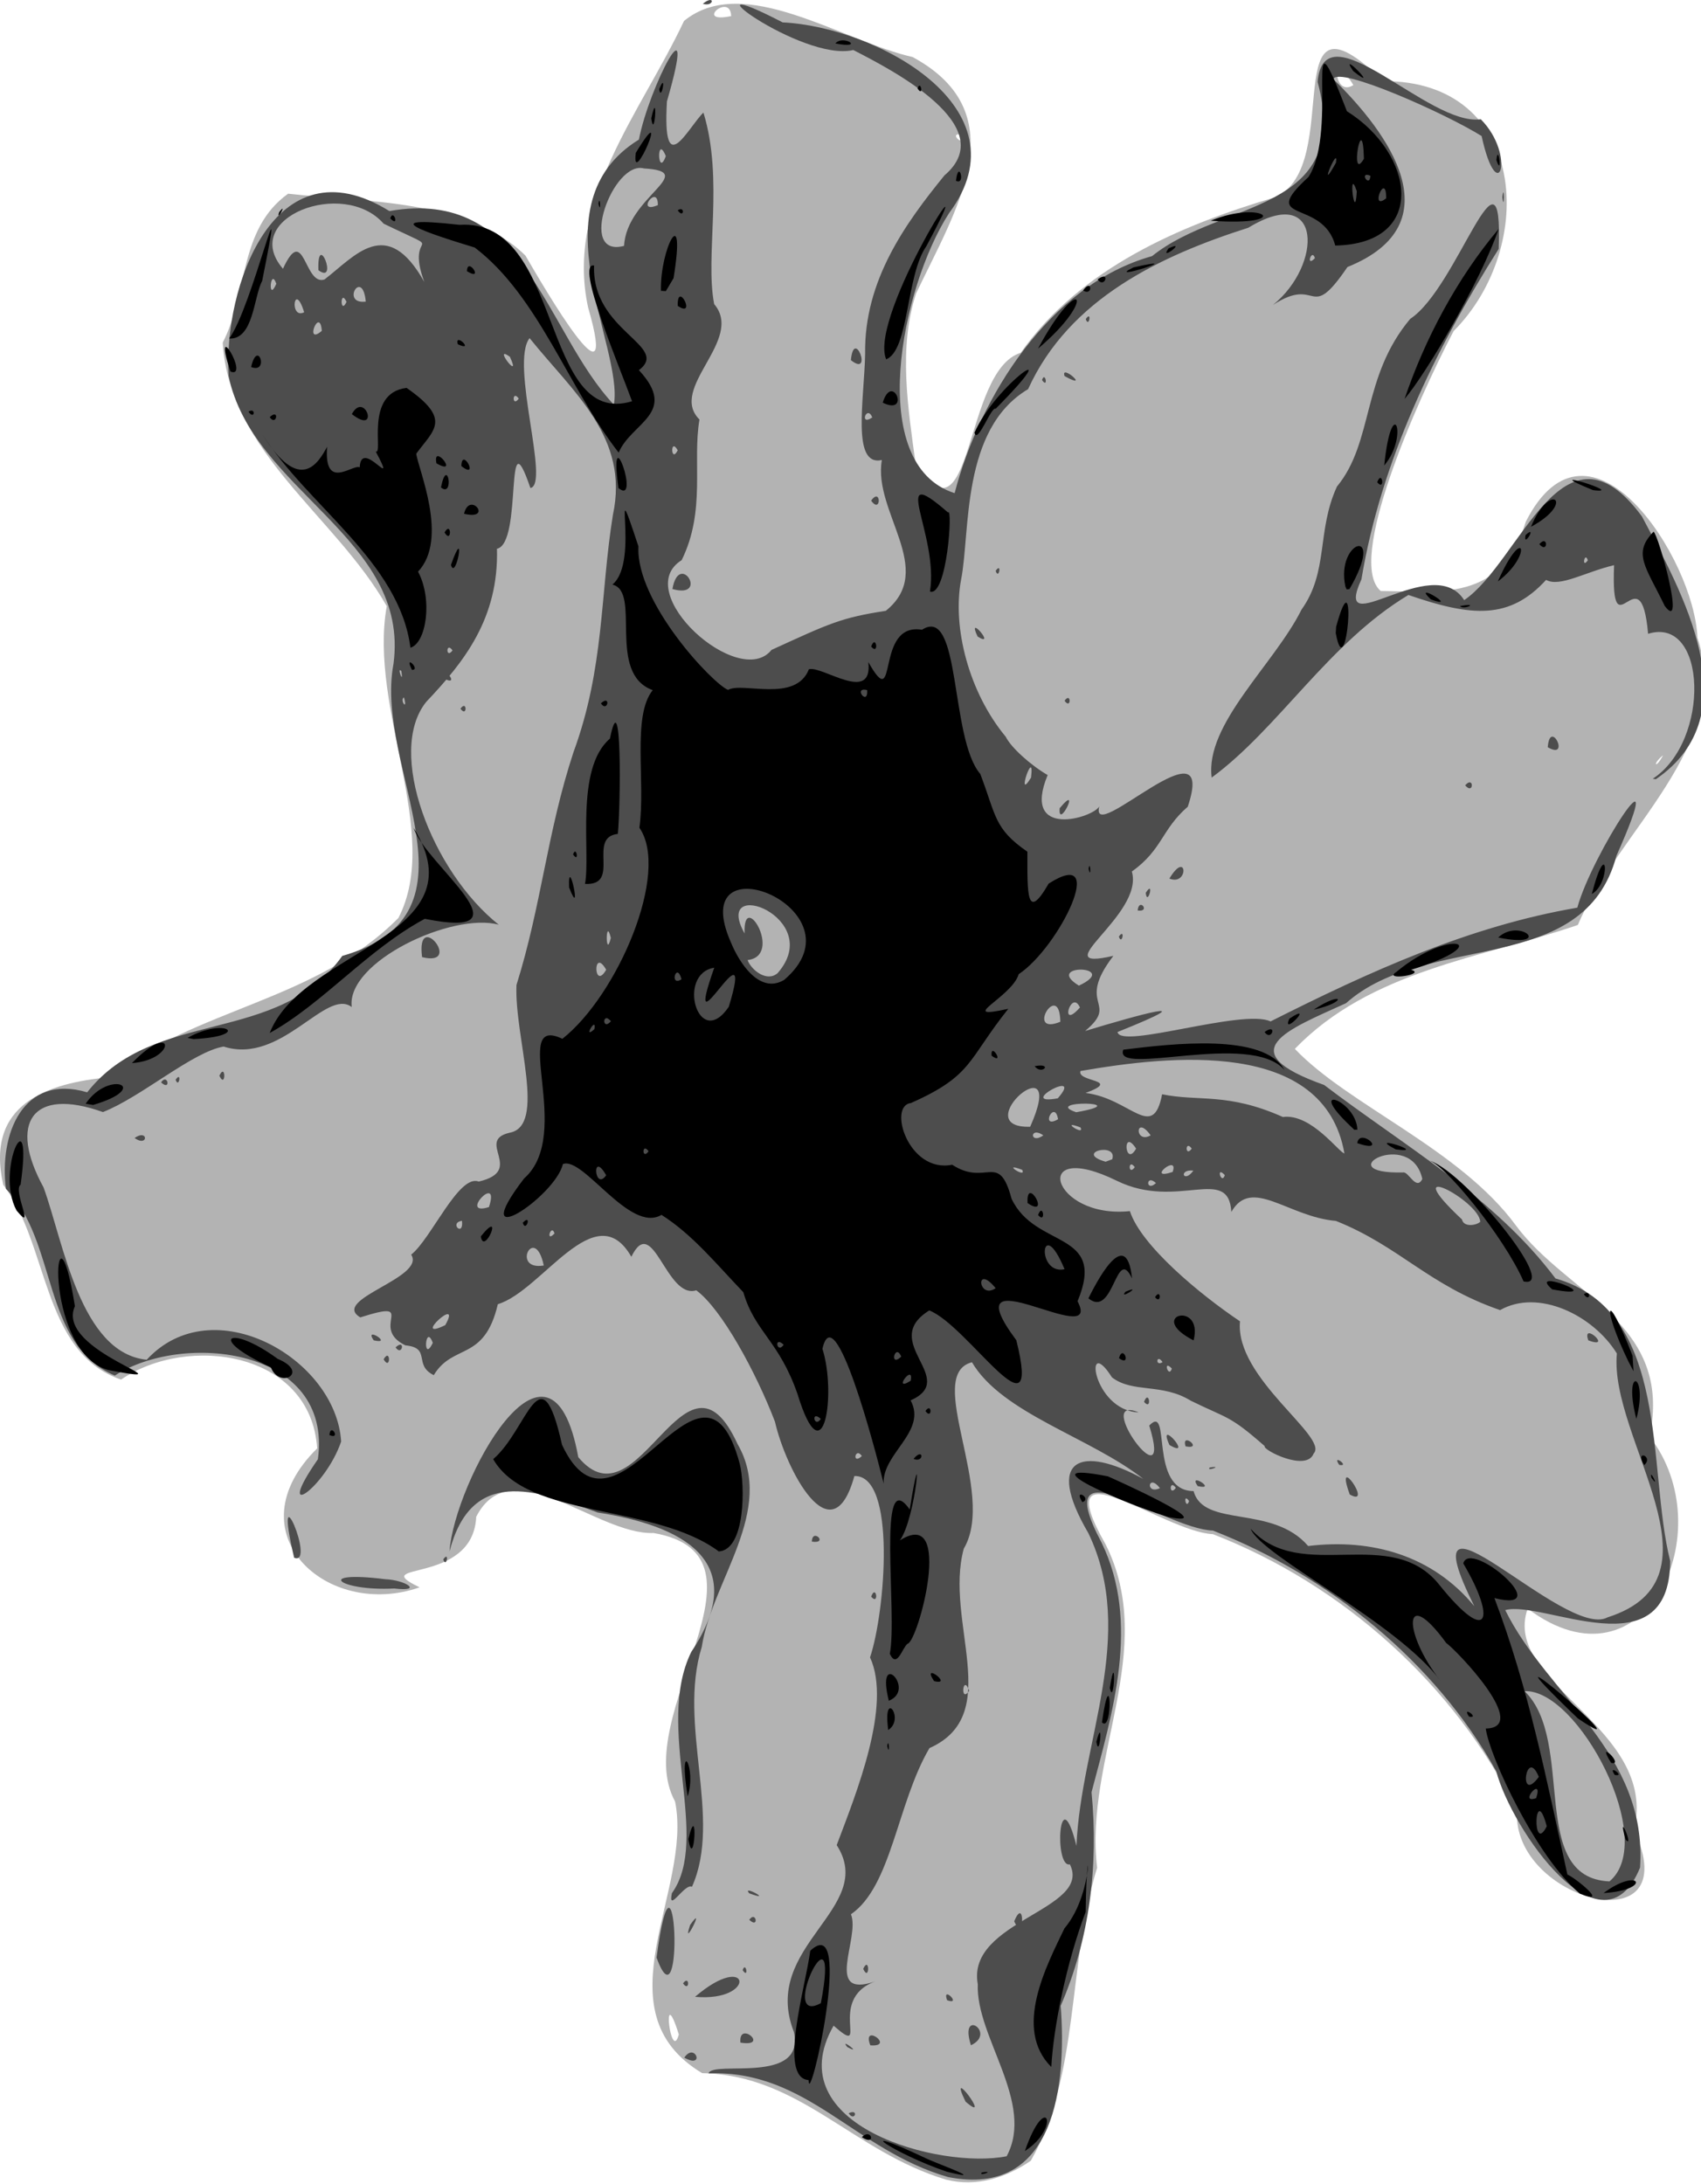 <?xml version="1.0" encoding="UTF-8"?>
<!-- Created by grConvert v0.1-0 -->
<svg xmlns="http://www.w3.org/2000/svg" xmlns:xlink="http://www.w3.org/1999/xlink" width="222pt" height="285pt" viewBox="0 0 222 285" version="1.1">
<g id="surface8380">
<path style=" stroke:none;fill-rule:nonzero;fill:rgb(70.196%,70.196%,70.196%);fill-opacity:1;" d="M 123.492 284.395 C 111.258 280.719 104.438 270.75 91.637 270.496 C 78.023 262.32 90.457 246.664 88.105 235.051 C 82.008 223.93 102.336 202.977 85.293 200.02 C 77.863 200.297 66.727 188.988 62.152 197.902 C 61.742 206.953 47.645 203.66 54.762 207.109 C 42.625 211.355 30.27 199.953 41.395 188.977 C 40.555 176.324 24.5 174.055 15.797 180.004 C 5.426 176.457 6.414 162.32 0.426 154.594 C -1.98 143.98 6.223 141.309 14.25 140.559 C 25.441 131.52 41.156 130.73 52.004 119.762 C 57.688 108.727 48.078 92.516 50.477 79.094 C 43.801 67.344 29.98 59.141 29.066 44.707 C 32.402 38.258 31.117 29.918 37.605 25.273 C 47.582 26.406 61.008 25.922 68.578 33.352 C 70.988 37.492 80.969 54.676 76.758 40.129 C 73.738 26.293 83.742 14.523 89.27 2.734 C 97.066 -3.637 109.918 5.379 119.105 7.441 C 132.875 14.902 124.613 27.609 119.57 38.273 C 117.211 45.34 118.523 53.363 119.508 60.59 C 127.074 71.957 125.691 48.363 133.207 46.035 C 141.023 34.992 153.945 29.422 166.445 25.727 C 175.652 21.648 166.223 -3.375 180.52 10.586 C 199.344 10.477 200.68 32.191 189.715 43.199 C 184.793 52.59 175.637 73.305 180.207 77.113 C 188.066 77.172 195.918 78.566 199.141 68.055 C 207.426 51.789 221.133 72.859 221.531 83.191 C 226.168 97.258 211.09 108.414 205.93 120.684 C 193.332 125.012 178.871 126.621 168.992 136.852 C 175.949 144.188 190.523 149.902 197.859 159.914 C 204.59 169.008 218.414 172.594 215.289 187.441 C 224.84 199.648 214.797 221.461 199.379 209.883 C 195.906 219.73 216.469 225.34 213.27 238.77 C 220.34 254.059 197.23 247.992 197.992 236.246 C 189.961 219.871 175.191 206.711 158.301 200.172 C 151.867 199.895 136.465 187.742 144.293 201.5 C 151.184 215.234 141.477 229.496 143.188 243.695 C 139.305 256.219 140.941 270.766 134.527 281.926 C 131.23 284.188 127.449 285.359 123.492 284.395 Z M 88.594 265.449 C 86.281 258.086 87.535 269.359 88.594 265.449 Z M 217.051 98.539 C 215.566 99.746 216.074 100.426 217.051 98.539 Z M 125.312 17.523 C 123.727 17.402 126.211 19.406 125.312 17.523 Z M 176.629 11.098 C 173.691 6.246 174.008 12.805 176.629 11.098 Z M 95.426 2.098 C 95.328 -1.066 90.473 3.156 95.426 2.098 Z M 95.426 2.098 "/>
<path style=" stroke:none;fill-rule:nonzero;fill:rgb(30.196%,30.196%,30.196%);fill-opacity:1;" d="M 123.723 284.051 C 111.438 280.488 105.367 270.074 92.473 270.523 C 92.996 268.77 105.172 272.094 103.605 265.098 C 99.203 253.852 114.539 249.016 109.199 240.742 C 111.75 233.965 116.422 222.512 113.551 216.25 C 115.52 210.414 117.039 192.422 111.504 192.586 C 108.539 203.371 102.523 191.586 101.141 185.5 C 98.676 179.047 94.164 170.758 90.871 168.355 C 86.93 169.582 85.234 158.152 82.398 163.98 C 77.73 155.809 70.762 168.43 64.973 170.164 C 63.207 177.707 59.145 175.23 56.613 179.422 C 53.898 178.105 56.336 175.855 52.91 175.539 C 48.066 173.176 54.805 169.418 47.023 171.887 C 43.059 169.539 55.621 166.734 53.664 163.699 C 56.266 161.66 59.887 153.133 62.477 154.168 C 68.617 152.73 61.961 148.844 66.512 147.793 C 71.375 146.91 67.113 135.305 67.406 128.516 C 70.676 118.09 71.395 108.605 74.852 98.125 C 78.895 87.109 78.32 77.531 79.992 67.176 C 82.172 57.059 74.781 51.172 69.117 44.117 C 66.523 47.422 71.828 63.219 69.223 63.672 C 65.77 53.586 68.27 70.914 64.859 71.598 C 65.109 80.676 60.57 86.359 55.645 91.559 C 50.359 98.043 56.34 113.699 65.09 120.652 C 59.031 118.992 45.152 125.496 45.906 131.395 C 42.555 128.84 36.746 138.973 29.191 136.551 C 25.156 137.219 18.395 143.168 13.434 145.098 C 4.188 141.797 1.059 146.496 5.688 154.938 C 8.301 162.121 10.457 176.516 19.145 177.418 C 27.758 168.051 43.859 177.262 44.523 188.09 C 42.434 194.191 35.555 198.941 41.488 190.398 C 43.477 175.828 23.906 173.711 14.984 179.48 C 5.379 175.445 7.586 161.969 0.773 155.113 C -0.129 147.996 2.977 140.039 11.379 142.52 C 20.145 131.398 36.266 136.523 44.668 124.727 C 64.043 119.191 48.754 100.336 51.355 86.625 C 53.539 70.137 32.852 64.074 29.836 49.012 C 29.125 37.723 35.707 18.172 50.82 27.539 C 68.727 24.383 71.047 43.172 80.117 52.801 C 81.43 45.293 69.738 26.609 83.387 18.211 C 84.676 11.41 91.23 -1.219 87.043 13.23 C 86.43 23.797 89.758 16.68 91.805 14.688 C 94.5 23.461 91.984 33.363 93.207 39.676 C 97.195 44.359 87.141 50.617 91.289 54.738 C 90.34 60.27 92.16 66.598 88.965 73.086 C 82.211 77.289 96.465 90.07 100.695 84.797 C 108.242 81.348 109.715 80.605 115.613 79.695 C 122.262 74.336 113.895 66.793 115.094 60.02 C 111.102 60.918 112.797 52.156 112.91 46.156 C 112.762 36.574 118.211 29.102 123.258 22.891 C 130.797 16.48 116.281 9.043 111.363 6.527 C 104.602 8.137 87.938 -4.426 102.145 2.922 C 114.285 3.492 134.121 14.07 123.871 27.801 C 117.602 37.473 112.938 60.652 124.59 64.344 C 127.832 51.906 136.867 37.184 150.363 33.414 C 159.457 26.066 176.602 27.875 171.961 10.684 C 172.832 0.793 186.48 16.531 193.262 15.562 C 197.945 20.293 195.484 27.434 193.367 17.75 C 188.691 14.82 174.656 8.555 174.016 10.328 C 181.156 17.266 189.867 29.191 175.859 34.84 C 170.754 42.34 172.191 35.859 166.141 39.785 C 172.602 34.594 172.656 23.781 162.918 29.715 C 151.543 33.34 139.559 38.941 134.176 50.777 C 125.391 55.996 126.66 69.375 125.438 75.605 C 124.25 81.879 126.469 90.355 131.258 96.125 C 131.938 97.527 134.543 99.863 136.73 101.125 C 133.23 109.59 142.754 106.68 143.469 105.207 C 142.121 110.598 159.027 93.277 155.016 105.258 C 151.582 108.23 151.738 110.836 147.719 113.715 C 149.387 119.395 135.938 126.863 145.309 124.715 C 140.285 131.27 146.191 130.719 141.617 134.52 C 148.238 132.516 158.039 129.766 145.852 134.652 C 146.164 136.957 162.207 131.562 165.824 133.27 C 178.805 126.723 191.816 120.828 205.859 118.43 C 207.719 111.539 218.246 95.301 210.965 111.656 C 206.715 127.641 186.246 121.469 175.676 130.891 C 168.008 134.379 160.441 137.164 172.816 141.562 C 183.391 149.605 195 156.168 203.008 166.805 C 218.102 171.145 214.934 191.629 217.98 203.676 C 217.895 218.141 201.422 208.73 196.449 210.078 C 201.992 221.328 215.031 228.711 214.047 243.672 C 209.121 255.809 197.266 238.691 195.273 231.094 C 187.281 216.793 173.406 205.586 158.301 199.703 C 151.891 199.492 136.551 187.676 143.777 201.293 C 148.832 211.727 145.211 223.387 142.457 233.84 C 143.391 243.418 142.199 253 138.434 261.711 C 139.199 271.82 137.852 286.844 123.723 284.051 Z M 131.379 281.34 C 135.121 274.367 127.332 265.75 127.613 258.898 C 126.078 250.582 142.605 249.219 139.629 243.25 C 137.531 243.797 138.199 231.699 140.488 240.84 C 141.074 227.219 148.43 213.336 142.047 200.043 C 136.266 190.176 141.148 188.539 149.211 192.961 C 142.262 187.504 130.805 184.449 126.852 177.742 C 120.531 179.375 130.133 194.719 125.785 202.062 C 123.195 211.547 131.133 223.711 121.305 228.086 C 117.082 235.27 116.371 246.113 111.059 249.766 C 112.305 252.836 107.422 260.852 114.207 258.531 C 107.727 260.945 113.766 268.672 108.793 264.301 C 101.352 277.371 122.73 283.078 131.379 281.34 Z M 110.758 275.73 C 112.152 275.062 111.543 276.93 110.758 275.73 Z M 126.016 274.211 C 123.457 268.98 129.703 277.406 126.016 274.211 Z M 110.582 267.09 C 109.441 265.73 112.75 268.25 110.582 267.09 Z M 113.586 266.867 C 112.41 263.832 116.934 267.113 113.586 266.867 Z M 126.719 266.859 C 125.129 261.863 130.137 265.242 126.719 266.859 Z M 123.605 260.98 C 122.883 258.957 125.629 261.707 123.605 260.98 Z M 112.656 256.891 C 113.512 255.066 113.512 258.711 112.656 256.891 Z M 132.367 250.684 C 133.801 247.211 133.676 253.688 132.367 250.684 Z M 210.051 245.477 C 216.465 240.156 205.945 220.32 198.984 220.66 C 205.727 227.266 199.328 245.008 210.051 245.477 Z M 126.488 220.602 C 125.652 218.242 125.285 222.379 126.488 220.602 Z M 209.801 211.027 C 225.844 205.926 209.961 187.727 211.02 176.598 C 207.914 171.578 200.742 168.105 195.781 170.938 C 186.41 167.695 182.719 162.645 174.355 159.301 C 168.102 158.766 163.34 153.5 160.707 158.125 C 160.328 151.957 153.691 157.938 145.789 154.078 C 134.285 148.426 137.23 159.086 147.461 158.02 C 148.918 162.527 156.598 168.883 161.836 172.402 C 161.125 179.801 173.504 187.516 171.445 189.652 C 170.512 192.109 164.707 189.145 165.059 188.684 C 160.438 184.629 160.324 185.164 155.41 182.758 C 151.625 180.426 147.852 181.805 145.125 179.715 C 141.391 173.812 142.531 184.023 148.617 184.285 C 142.387 181.703 153.293 196.656 149.988 186 C 152.938 182.953 149.832 194.531 155.777 194.551 C 157.105 199.414 166.047 196.262 170.73 201.719 C 179.035 200.707 186.961 202.945 192.418 209.574 C 182.922 190.562 204.254 214.066 209.801 211.027 Z M 176.156 194.992 C 174.035 189.145 179.375 196.832 176.156 194.992 Z M 156.312 193.898 C 154.965 191.941 158.977 194.52 156.312 193.898 Z M 157.891 191.473 C 159.824 191.172 157.297 192.062 157.891 191.473 Z M 174.785 191.133 C 173.719 189.566 176.305 191.426 174.785 191.133 Z M 152.625 188.535 C 150.906 184.742 155.941 190.492 152.625 188.535 Z M 154.734 188.719 C 154.105 186.727 157.152 189.176 154.734 188.719 Z M 149.309 182.91 C 149.965 181.168 150.383 184.164 149.309 182.91 Z M 207.289 174.879 C 206.375 172.273 210.602 176.148 207.289 174.879 Z M 155.188 195.855 C 154.336 194.625 154.77 197.121 155.188 195.855 Z M 151.387 194.164 C 149.828 192.148 149.449 195.07 151.387 194.164 Z M 153.461 194.129 C 152.574 192.887 152.574 195.367 153.461 194.129 Z M 112.484 189.977 C 111.598 188.699 111.152 191.219 112.484 189.977 Z M 152.941 178.566 C 151.699 177.25 152.512 179.93 152.941 178.566 Z M 151.73 177.723 C 150.922 176.535 150.734 178.383 151.73 177.723 Z M 56.484 175.211 C 55.496 172.531 55.141 178.008 56.484 175.211 Z M 58.109 172.898 C 60.445 168.754 53.484 175.152 58.109 172.898 Z M 70.969 165.113 C 69.785 159.586 66.633 165.852 70.969 165.113 Z M 72.371 160.934 C 71.941 159.57 71.129 162.25 72.371 160.934 Z M 60.293 159.285 C 58.535 159.559 60.543 161.488 60.293 159.285 Z M 193.188 159.418 C 193.094 156.66 181.98 150.84 190.805 159.113 C 191.027 160.148 192.652 159.902 193.188 159.418 Z M 63.812 157.492 C 65.355 152.855 59.715 158.789 63.812 157.492 Z M 150.867 154.363 C 149.516 153.098 149.516 155.625 150.867 154.363 Z M 185.629 153.828 C 184.137 147.031 173.074 153.215 183.113 152.977 C 183.832 152.801 184.828 155.434 185.629 153.828 Z M 155.75 152.734 C 153.715 152.527 154.492 154.5 155.75 152.734 Z M 159.855 153.324 C 158.617 152.008 159.426 154.688 159.855 153.324 Z M 153.043 152.91 C 153.93 150.406 149.406 154.129 153.043 152.91 Z M 133.402 152.633 C 130.5 151.516 134.059 153.867 133.402 152.633 Z M 148.102 152.289 C 147.215 151.047 147.215 153.527 148.102 152.289 Z M 145.156 151.258 C 145.93 148.965 140.094 150.371 144.297 151.578 Z M 175.461 150.488 C 172.809 135.426 152.59 137.742 141.012 139.742 C 140.523 141.219 146.535 140.809 141.68 142.605 C 147.539 143.316 150.469 148.996 151.668 142.777 C 156.453 143.762 160.211 142.512 167.43 145.742 C 171.113 145.234 174.801 150.434 175.461 150.488 Z M 148.273 149.867 C 146.418 146.992 146.809 152.469 148.273 149.867 Z M 155.535 149.867 C 154.652 148.625 154.652 151.105 155.535 149.867 Z M 136.172 148.137 C 134.355 146.863 134.355 149.41 136.172 148.137 Z M 150.176 148.137 C 148.141 145.309 148.035 149.336 150.176 148.137 Z M 134.449 147.016 C 139.574 135.52 125.91 147.25 134.449 147.016 Z M 141.012 147.102 C 138.109 145.98 141.668 148.332 141.012 147.102 Z M 138.09 146.031 C 137.633 143.324 135.664 147.457 138.09 146.031 Z M 140.453 145.121 C 148.5 143.711 135.801 143.535 140.453 145.121 Z M 138.051 143.305 C 141.648 139.215 132.383 144.332 138.051 143.305 Z M 138.387 133.316 C 138.281 127.727 133.707 135.234 138.387 133.316 Z M 140.945 131.453 C 139.816 128.938 138.164 134.598 140.945 131.453 Z M 140.809 128.602 C 146.438 125.949 136.051 125.684 140.809 128.602 Z M 79.113 126.527 C 77.352 123.441 77.461 129.414 79.113 126.527 Z M 101.5 126.957 C 107.809 119.711 92.867 114.121 97.18 121.797 C 96.926 115.84 102.305 124.715 97.566 125.266 C 98.082 126.621 100.129 128.188 101.5 126.957 Z M 79.719 122.375 C 79.012 119.383 79.012 125.371 79.719 122.375 Z M 134.562 101.461 C 135.082 97.172 132.457 104.891 134.562 101.461 Z M 52.719 90.996 C 52.113 91.34 53.277 92.898 52.719 90.996 Z M 52.379 87.559 C 51.738 86.855 52.727 89.582 52.379 87.559 Z M 59.059 84.859 C 58.176 83.617 58.176 86.098 59.059 84.859 Z M 88.449 58.75 C 87.445 56.961 87.543 60.555 88.449 58.75 Z M 113.844 54.465 C 113.133 52.723 112.082 55.68 113.844 54.465 Z M 67.703 52.008 C 66.82 50.766 66.82 53.25 67.703 52.008 Z M 66.543 46.547 C 64.16 44.828 68.176 50.035 66.543 46.547 Z M 42 43.168 C 41.746 39.863 39.633 45.207 42 43.168 Z M 39.695 40.746 C 38.391 36.496 37.719 41.742 39.695 40.746 Z M 45.227 39.387 C 44.371 37.566 44.371 41.207 45.227 39.387 Z M 47.738 39.352 C 47.305 34.859 44.398 39.77 47.738 39.352 Z M 36.062 37.023 C 35.27 34.762 34.926 39.656 36.062 37.023 Z M 42.344 36.469 C 46.355 33.391 50.477 28.023 55.379 36.793 C 52.715 29.598 59.02 33.504 50.07 29.184 C 44.848 23.203 31.199 28.414 36.93 35.066 C 39.723 29.004 39.684 37.348 42.344 36.469 Z M 41.555 35.258 C 41.367 29.922 44.227 37.203 41.555 35.258 Z M 171.613 33.68 C 171.184 32.316 170.371 34.996 171.613 33.68 Z M 81.449 32.078 C 81.773 25.676 91.348 22.395 84.055 21.98 C 80.027 20.863 75.277 33.746 81.449 32.078 Z M 85.855 26.766 C 85.902 23.836 82.82 28.027 85.855 26.766 Z M 86.895 20.367 C 85.656 17.328 85.812 23.371 86.895 20.367 Z M 89.312 268.469 C 90.719 266.379 92.062 270.027 89.312 268.469 Z M 96.633 266.512 C 96.352 263.52 100.555 267.148 96.633 266.512 Z M 90.711 260.535 C 97.973 254.32 98.887 261.262 90.711 260.535 Z M 89.141 258.789 C 90.027 257.551 90.027 260.031 89.141 258.789 Z M 85.688 255.418 C 88.168 236.641 89.387 265.605 85.688 255.418 Z M 96.922 257.062 C 97.34 255.797 97.777 258.293 96.922 257.062 Z M 90.07 251.16 C 92.301 248.016 88.867 254.742 90.07 251.16 Z M 97.789 250.492 C 98.672 249.211 99.117 251.73 97.789 250.492 Z M 87.688 247.02 C 92.832 239.871 85.41 225.336 90.219 215.535 C 98.27 203.48 88.633 198.984 78 197.348 C 69.68 194.238 61.516 191.492 58.664 202.426 C 59.289 193.445 71.812 170.117 75.473 190.125 C 83.387 199.645 89.426 173.516 96.258 188.41 C 101.266 197.062 92.93 206.191 91.586 214.895 C 88.418 225.105 94.305 237.258 90.312 246.176 C 89.359 245.676 87.137 249.727 87.688 247.02 Z M 97.789 247.035 C 96.715 245.801 101.148 248.27 97.789 247.035 Z M 113.695 208.324 C 114.352 206.586 114.77 209.578 113.695 208.324 Z M 51.449 207.258 C 44.148 207.637 40.941 204.863 50.281 206.051 C 52.906 206.145 55.328 207.727 51.449 207.258 Z M 38.387 203.246 C 35.473 190.766 41.332 204.434 38.387 203.246 Z M 57.848 203.465 C 58.699 202.234 58.266 204.73 57.848 203.465 Z M 105.957 201.145 C 106 199.289 108.207 201.48 105.957 201.145 Z M 50.066 177.355 C 51.004 175.75 51.004 178.965 50.066 177.355 Z M 51.625 175.801 C 52.953 174.562 52.512 177.082 51.625 175.801 Z M 48.77 174.879 C 47.422 172.922 51.434 175.5 48.77 174.879 Z M 17.562 148.484 C 19.375 147.211 19.375 149.758 17.562 148.484 Z M 21.023 141.223 C 21.906 139.941 22.352 142.461 21.023 141.223 Z M 22.922 140.875 C 23.777 139.645 23.34 142.141 22.922 140.875 Z M 28.629 140.355 C 29.488 138.535 29.484 142.18 28.629 140.355 Z M 55.086 124.883 C 54.258 118.406 60.594 126.219 55.086 124.883 Z M 146.023 122.203 C 146.879 120.973 146.441 123.469 146.023 122.203 Z M 148.48 118.801 C 148.637 117.031 150.227 119.039 148.48 118.801 Z M 149.531 116.496 C 150.734 114.621 149.746 118.402 149.531 116.496 Z M 152.617 114.633 C 154.957 110.758 155.176 115.66 152.617 114.633 Z M 138.301 105.453 C 141.203 101.961 138.051 108.418 138.301 105.453 Z M 191.219 102.469 C 192.387 101.121 192.383 103.812 191.219 102.469 Z M 215.703 101.609 C 223.266 96.676 222.793 80.316 215.094 82.695 C 214.137 71.688 210.184 85.648 210.656 73.742 C 206.977 74.594 203.547 76.672 201.785 75.66 C 197.051 80.844 192.148 80.512 183.816 77.629 C 173.41 83.871 166.891 95.023 158.137 101.457 C 157.23 94.492 166.297 86.695 169.867 79.535 C 173.43 74.547 171.82 69.273 174.488 63.484 C 179.316 57.633 177.68 49.203 184.051 41.602 C 190.27 37.523 196.184 16.742 195.598 32.477 C 187.258 45.664 180.23 60.199 177.684 75.586 C 173.738 84.215 186.992 71.828 191.094 78.305 C 198.441 73.293 204.016 53.469 214.285 67.375 C 219.379 77.027 228.637 93.129 216.105 101.668 Z M 207.23 73.102 C 206.812 71.836 206.379 74.332 207.23 73.102 Z M 202 97.496 C 202.293 93.645 205.039 99.258 202 97.496 Z M 60.098 92.465 C 60.98 91.227 60.98 93.707 60.098 92.465 Z M 138.938 91.43 C 139.82 90.188 139.82 92.668 138.938 91.43 Z M 58.184 88.645 C 57.891 86.785 59.902 89.441 58.184 88.645 Z M 127.594 83.059 C 126.039 79.836 130.152 84.648 127.594 83.059 Z M 87.758 76.855 C 88.66 71.766 92.617 78.211 87.758 76.855 Z M 129.945 74.484 C 130.797 73.254 130.363 75.75 129.945 74.484 Z M 113.695 65.32 C 115.02 63.461 115.02 67.18 113.695 65.32 Z M 135.996 49.586 C 136.414 48.324 136.852 50.82 135.996 49.586 Z M 138.938 49.07 C 138.344 47.348 142.484 51.031 138.938 49.07 Z M 111.051 46.988 C 111.469 42.605 113.969 49.336 111.051 46.988 Z M 141.703 41.633 C 142.555 40.402 142.121 42.898 141.703 41.633 Z M 196.07 25.727 C 196.352 23.562 196.352 27.891 196.07 25.727 Z M 91.73 0.496 C 93.336 -0.82 93.238 0.953 91.73 0.496 Z M 91.73 0.496 "/>
<path style=" stroke:none;fill-rule:nonzero;fill:rgb(0%,0%,0%);fill-opacity:1;" d="M 123.547 283.348 C 116.754 281.051 110.188 276.582 121.012 281.684 C 122.594 282.414 129.105 284.742 123.547 283.348 Z M 128.152 283.453 C 130.086 283.152 127.559 284.043 128.152 283.453 Z M 133.758 280.66 C 136.555 272.594 138.539 277.582 133.758 280.66 Z M 112.484 278.848 C 113.77 277.547 114.375 280.113 112.484 278.848 Z M 105.535 271.402 C 101.543 271.109 105.09 259.445 105.75 254.523 C 111.578 249.094 105.539 275.648 105.535 271.402 Z M 107.133 261.363 C 109.844 247.07 101.328 264.539 107.133 261.363 Z M 137.207 269.691 C 132.203 264.715 136.582 256.496 138.922 251.605 C 143.152 246.648 141.832 237.18 141.691 249.461 C 139.199 256.02 137.488 264.473 137.207 269.691 Z M 206.191 247.074 C 200.504 242.336 194.402 229.188 193.906 225.531 C 199.836 225.445 190.121 215.344 188.746 214.367 C 183.113 206.645 183.023 213.02 188.047 219.371 C 182.371 211.656 164.617 203.051 163.227 199.469 C 169.812 206.777 181.594 198.719 187.945 206.902 C 194.277 214.738 195.312 211.344 190.973 203.988 C 191.848 200.715 203.332 210.59 195.039 208.512 C 199.516 220.324 201.832 232.109 204.562 244.582 C 205.559 244.988 210.234 248.734 206.191 247.074 Z M 201.871 238.285 C 200.266 232.297 199.902 242.211 201.871 238.285 Z M 200.488 234.613 C 201.492 231.52 198.062 235.477 200.488 234.613 Z M 200.832 231.84 C 199.156 227.723 198.09 235.582 200.832 231.84 Z M 209.285 247 C 214.047 243.453 215.734 246.609 209.285 247 Z M 89.836 239.965 C 91.176 234.461 90.605 244.52 89.836 239.965 Z M 212.148 240.004 C 210.969 235.727 213.383 241.43 212.148 240.004 Z M 89.746 234.387 C 88.461 226.293 90.969 230.664 89.746 234.387 Z M 210.746 231.59 C 209.68 230.023 212.266 231.883 210.746 231.59 Z M 210.273 230.012 C 208.109 226.586 212.121 230.453 210.273 230.012 Z M 115.797 227.812 C 116.02 226.48 116.145 229.387 115.797 227.812 Z M 143.09 227.258 C 144.031 223.578 143.492 229.773 143.09 227.258 Z M 205.926 224.207 C 190.188 209.129 216.207 231.184 205.926 224.207 Z M 115.844 225.008 C 115.418 220.52 118.094 224.344 115.914 225.73 Z M 143.816 224.73 C 145.02 216.273 145.285 226.242 143.816 224.73 Z M 191.727 223.98 C 190.66 222.414 193.25 224.277 191.727 223.98 Z M 116 221.906 C 114.242 214.863 119.66 220.465 116 221.906 Z M 144.844 220.234 C 145.727 214.637 145.422 222.957 144.844 220.234 Z M 121.906 219.344 C 120.148 216.688 124.547 220 121.906 219.344 Z M 116.129 215.781 C 117.164 210.617 114.363 190.754 118.73 196.953 C 120.496 185.855 119.586 198.039 117.445 200.984 C 124.609 196.426 119.805 214.277 118.441 214.473 C 117.762 214.98 117.07 217.789 116.129 215.781 Z M 93.812 202.426 C 85.312 196.121 68.871 198.223 64.367 190.383 C 68.914 186.504 70.547 175.988 73.348 188.504 C 80.512 203.934 91.559 172.512 96.539 190.965 C 97.254 193.789 97.305 202.199 93.812 202.426 Z M 152.5 197.938 C 146.98 196.305 133.473 190.461 144.586 192.625 C 145.469 193.008 159.656 199.363 152.5 197.938 Z M 141.262 195.992 C 140.012 194.043 142.605 195.508 141.262 195.992 Z M 115.328 193.574 C 114.176 188.898 108.926 168.973 107.336 175.992 C 109.176 181.695 107.516 193.137 104.082 181.879 C 101.633 174.855 98.527 173.809 97.012 168.602 C 93.473 164.91 90.391 161.086 86.332 158.512 C 82.188 160.977 76.117 150.832 73.469 151.883 C 72.434 156.199 60.602 163.961 68.395 153.766 C 75 147.977 66.438 132.227 73.398 135.539 C 80.586 129.879 87.484 113.82 83.449 108.004 C 84.281 102.035 82.449 93.438 85.188 90.047 C 79.117 87.848 83.758 77.164 79.922 76.277 C 83.691 73.184 79.441 59.578 83.324 71.289 C 82.949 78.543 92.992 89.195 95.02 90.016 C 96.883 88.926 103.832 91.75 105.57 87.324 C 107.277 86.805 113.941 91.902 113.328 86.383 C 117.324 93.473 114.07 81.125 120.328 82.168 C 125.453 78.867 123.949 96.355 127.938 100.98 C 130.035 106.473 129.707 108.094 134.086 111.129 C 134.082 116.684 133.961 120.297 136.863 115.289 C 144.789 110.219 138.219 123.625 132.953 127.105 C 132.039 130.168 124.594 133.168 131.594 131.625 C 126.266 138.293 127.004 140.32 118.879 143.922 C 115.84 144.266 118.57 153.117 124.27 151.969 C 128.758 154.891 130.34 150.137 132.02 156.406 C 135.125 163.023 144.512 160.461 140.633 169.785 C 144.148 176.484 123.734 162.914 132.641 174.867 C 136.078 188.648 126.336 172.941 121.281 170.98 C 114.633 175.102 125.258 179.879 118.844 182.715 C 121.039 186.785 115.113 189.648 115.328 193.574 Z M 107.125 185.137 C 105.793 183.898 106.238 186.418 107.125 185.137 Z M 118.855 180.152 C 119.309 177.746 116.336 181.777 118.855 180.152 Z M 117.621 177.012 C 116.848 175.113 115.988 178.531 117.621 177.012 Z M 102.281 175.457 C 100.953 174.215 101.395 176.734 102.281 175.457 Z M 129.945 168.078 C 127.227 164.754 127.652 169.645 129.945 168.078 Z M 138.938 165.602 C 135.855 158.207 135.156 166.414 138.938 165.602 Z M 79.113 153.344 C 77.18 149.953 77.574 155.539 79.113 153.344 Z M 84.648 150.211 C 83.762 148.973 83.762 151.453 84.648 150.211 Z M 77.574 134.281 C 77.918 132.43 75.961 135.77 77.574 134.281 Z M 79.738 133.242 C 78.57 131.895 78.57 134.59 79.738 133.242 Z M 95.113 131.367 C 98.816 119.199 88.773 138.898 93.219 126.262 C 88.254 127.047 91.137 137.18 95.113 131.367 Z M 102.34 127.855 C 113.133 118.66 89.238 109.062 95.395 122.965 C 96.379 125.391 99.051 129.816 102.34 127.855 Z M 88.945 127.773 C 88.309 125.363 87.293 128.816 88.945 127.773 Z M 113.176 90.043 C 111.246 89.57 113.316 92.246 113.176 90.043 Z M 215.551 192.848 C 215.117 191.332 216.75 194.461 215.551 192.848 Z M 214.578 191.16 C 213.289 188.996 215.898 190.047 214.578 191.16 Z M 119.227 190.352 C 120.547 188.738 120.66 190.934 119.227 190.352 Z M 42.996 187.242 C 43.109 185.551 44.562 187.898 42.996 187.242 Z M 213.562 185.137 C 211.75 178.109 215.191 179.047 213.562 185.137 Z M 120.781 184.102 C 121.664 182.859 121.664 185.34 120.781 184.102 Z M 35.348 178.391 C 26.879 174.547 29.914 172.652 36.238 177.297 C 40.523 179.082 36.449 181.305 35.348 178.391 Z M 14.145 178.762 C 5.355 176.34 7.082 153.484 9.777 170.426 C 7.059 176.418 25.855 180.957 14.145 178.762 Z M 212.512 177.617 C 209.02 170.383 209.516 167.688 213.066 176.895 L 213.195 178.914 Z M 146.039 177.207 C 146.578 175.27 147.719 178.438 146.039 177.207 Z M 155.777 174.891 C 149.422 171.633 157.133 169.609 155.777 174.891 Z M 142.047 169.402 C 142.879 167.758 146.977 159.516 147.746 166.809 C 145.645 162.355 145.383 172.094 142.047 169.402 Z M 150.746 169.25 C 151.551 167.957 151.586 170.305 150.746 169.25 Z M 206.711 168.863 C 207.707 168.207 207.52 170.051 206.711 168.863 Z M 146.891 168.539 C 149.375 167.492 145.879 169.723 146.891 168.539 Z M 202.586 168.234 C 199.055 165.207 210.324 169.652 202.586 168.234 Z M 198.844 167.195 C 196.332 161.426 188.27 151.457 186.25 151.348 C 190.527 152.125 203.777 168.305 198.844 167.195 Z M 62.75 161.32 C 65.883 157.422 63.168 163.984 62.75 161.32 Z M 68.223 159.547 C 69.461 158.23 68.652 160.91 68.223 159.547 Z M 2.16 157.941 C -0.715 152.648 4.383 142.566 2.688 154.578 C 1.621 155.289 4.727 161.043 2.16 157.941 Z M 135.477 158.531 C 136.133 156.789 136.551 159.785 135.477 158.531 Z M 134.109 156.969 C 133.895 153.164 137.266 159.109 134.109 156.969 Z M 182.16 149.965 C 178.004 147.801 186.676 150.594 182.16 149.965 Z M 177.133 149.152 C 177.457 146.996 181.371 150.617 177.133 149.152 Z M 175.801 146.496 C 170.582 141.352 177 143.574 177.156 147.391 L 176.754 147.414 Z M 11.18 144.008 C 14.25 139.488 19.918 141.879 12.148 144.172 Z M 167.637 139.602 C 163.168 134.484 145.234 140.586 146.602 136.957 C 152.984 136.18 164.949 134.742 167.637 139.602 Z M 135.031 139.113 C 137.504 138.633 135.988 140.359 135.031 139.113 Z M 17.219 138.711 C 22.805 132.945 23.141 138.27 17.219 138.711 Z M 129.414 137.742 C 129.246 135.828 131.223 139.09 129.414 137.742 Z M 24.48 135.418 C 29.418 132.629 32.969 135.199 25.258 135.574 Z M 35.199 134.785 C 39.457 123.844 62.832 122.242 53.984 108.027 C 55.473 112.75 69.734 122.762 55.441 119.883 C 48 123.871 42.129 130.949 35.199 134.785 Z M 165.043 134.652 C 166.77 133.398 165.961 135.984 165.043 134.652 Z M 168.281 132.91 C 171.773 130.582 167.145 135.406 168.281 132.91 Z M 171.441 131.746 C 175.316 129.164 175.992 130.719 171.441 131.746 Z M 182.238 126.816 C 189.312 120.926 195.512 123.07 184.16 126.535 C 186.281 127.125 180.387 128.016 182.238 126.816 Z M 195.531 122.32 C 198.43 119.641 202.816 123.82 195.531 122.32 Z M 207.75 116.645 C 209.797 108.746 210.254 115.285 207.75 116.645 Z M 74.273 115.785 C 74.098 111.129 76.066 120.441 74.273 115.785 Z M 76.348 115.328 C 77.109 111.367 75.004 100.301 79.602 96.375 C 81.184 88.582 81.004 104.965 80.637 108.805 C 76.57 109.227 81.133 115.586 76.348 115.328 Z M 142.074 113.355 C 142.297 112.023 142.426 114.93 142.074 113.355 Z M 74.793 111.484 C 75.211 110.219 75.645 112.715 74.793 111.484 Z M 78.422 91.773 C 79.754 90.535 79.309 93.055 78.422 91.773 Z M 53.758 87.395 C 52.641 85.156 55 87.48 53.758 87.395 Z M 53.566 84.512 C 52.129 73.277 40.191 66.043 34.238 56.656 C 39.145 64.562 41.547 60.398 42.691 58.301 C 42.262 64.125 46.035 60.52 46.949 60.973 C 47.129 56.988 52.07 64.59 49.039 58.918 C 50.094 59.352 47.5 51.289 53.062 50.609 C 59.02 54.758 56.605 56.07 54.328 59.195 C 54.555 61.16 58.609 70.285 54.562 74.586 C 56.508 78.242 55.625 83.918 53.566 84.512 Z M 113.695 84.359 C 114.352 82.617 114.77 85.613 113.695 84.359 Z M 174.383 81.766 C 177.184 71.574 175.727 90.191 174.332 82.605 L 174.379 81.801 Z M 217.273 79.07 C 214.742 73.848 213.059 72.223 215.805 69.375 C 216.402 69.629 220.074 82.773 217.273 79.07 Z M 190.547 79.086 C 193.223 78.551 191.059 79.645 190.547 79.086 Z M 186.742 78.211 C 184.043 75.625 190.703 79.656 186.742 78.211 Z M 121.371 77.18 C 122.559 69.703 115.848 59.996 123.727 66.867 C 124.375 65.988 123.602 77.93 121.371 77.18 Z M 175.59 76.535 C 174.27 70.48 181.023 68.414 176.117 76.871 L 175.746 76.895 Z M 195.484 75.867 C 198.941 68.062 200.062 72.453 195.484 75.867 Z M 58.855 73.707 C 60.883 67.988 59.508 75.953 58.855 73.707 Z M 200.898 71 C 202.066 69.652 202.066 72.348 200.898 71 Z M 199.109 69.809 C 200.742 68.32 198.711 71.68 199.109 69.809 Z M 58.02 69.469 C 58.957 67.863 58.957 71.078 58.02 69.469 Z M 199.809 68.734 C 202.344 62.594 205.719 65.574 199.809 68.734 Z M 60.562 67.035 C 61.285 63.973 64.445 67.949 60.562 67.035 Z M 80.715 63.68 C 79.363 53.746 83.703 66.129 80.715 63.68 Z M 207.902 63.949 C 199.914 60.68 212.664 64.562 207.902 63.949 Z M 57.551 63.598 C 58.402 59.332 59.32 65.051 57.551 63.598 Z M 179.738 62.922 C 180.395 61.18 180.812 64.176 179.738 62.922 Z M 60.215 60.812 C 60.262 58.188 62.629 62.719 60.215 60.812 Z M 56.961 60.453 C 56.406 57.637 60.066 62.227 56.961 60.453 Z M 180.656 60.738 C 181.656 50.984 183.965 56.812 180.656 60.738 Z M 80.742 59.055 C 74.16 50.629 70.312 38.652 61.957 32.297 C 55.969 30.477 48.496 28.047 59.969 29.336 C 73.555 28.434 70.562 55.977 82.488 52.355 C 80.863 47.867 75.008 34.098 77.535 34.648 C 77.203 43.234 87.555 45.117 83.387 48.297 C 88.586 53.918 82.402 55.117 80.742 59.055 Z M 127.18 56.457 C 129.984 50.051 139.828 43.371 129.949 53.328 C 129.352 53.004 127.594 58.023 127.18 56.457 Z M 35.199 54.43 C 36.527 53.188 36.086 55.711 35.199 54.43 Z M 45.918 54.031 C 47.629 50.898 49.617 56.91 45.918 54.031 Z M 32.434 53.715 C 33.43 53.059 33.238 54.902 32.434 53.715 Z M 115.207 52.539 C 116.477 48.422 118.891 54.34 115.207 52.539 Z M 183.312 52.051 C 185.949 44.254 190.18 36.273 195.582 29.887 C 193.301 36.602 186.07 48.867 183.312 52.051 Z M 30.078 48.48 C 27.539 40.785 32.703 49.492 30.078 48.48 Z M 32.777 47.887 C 33.641 44.109 35.176 48.824 32.777 47.887 Z M 115.656 46.887 C 113.238 41.23 129.363 16.398 120.898 32.125 C 118.234 35.938 118.664 45.684 115.656 46.887 Z M 135.477 45.484 C 140.973 35.211 143.383 38.824 135.477 45.484 Z M 59.746 44.914 C 59.293 43.25 62.059 45.992 59.746 44.914 Z M 29.898 44.172 C 32.871 40.332 37.668 19.391 34.215 36.656 C 33.094 38.738 33.102 44.348 29.898 44.172 Z M 88.453 39.91 C 88.359 36.457 90.992 41.629 88.453 39.91 Z M 86.262 37.945 C 86.109 32.457 89.594 25.887 87.906 36.297 L 86.902 37.984 Z M 141.355 37.895 C 142.531 36.215 142.664 38.734 141.355 37.895 Z M 143.258 36.449 C 144.984 35.191 144.176 37.781 143.258 36.449 Z M 60.945 35.387 C 60.969 33.367 63.285 36.824 60.945 35.387 Z M 147.926 34.891 C 155.793 33.098 143.789 36.918 147.926 34.891 Z M 152.512 32.406 C 155.129 31.184 151.168 34.246 152.512 32.406 Z M 174.266 32.039 C 172.617 25.828 164.047 29.254 170.773 23.094 C 174.84 16.84 169.797 -1.055 175.789 14.516 C 184.602 20.012 186.414 31.801 174.266 32.039 Z M 177.078 24.949 C 175.879 21.379 176.844 29.496 177.078 24.949 Z M 180.914 25.871 C 180.914 22.203 178.664 27.684 180.914 25.871 Z M 178.855 22.934 C 177.293 22.273 178.746 24.625 178.855 22.934 Z M 174.359 21.234 C 174.773 18.605 171.801 25.844 174.359 21.234 Z M 178.008 20.715 C 177.844 13.902 176.062 24.039 178.008 20.715 Z M 158.008 28.801 C 164.891 25.953 169.117 29.594 158.008 28.801 Z M 50.934 28.492 C 51.363 27.129 52.172 29.812 50.934 28.492 Z M 36.43 27.699 C 37.645 26.125 35.992 29.141 36.43 27.699 Z M 88.449 27.438 C 89.445 26.777 89.258 28.625 88.449 27.438 Z M 78.105 26.562 C 78.328 25.23 78.457 28.137 78.105 26.562 Z M 124.766 23.586 C 125.109 20.602 126.082 24.27 124.766 23.586 Z M 195.301 20.887 C 195.547 18.48 196.09 23.293 195.301 20.887 Z M 82.98 19.941 C 87.801 12.02 82.32 25.062 82.98 19.941 Z M 85 15.461 C 85.898 11.164 85.449 18.52 85 15.461 Z M 86.035 11.637 C 87.047 9.109 86.301 13.449 86.035 11.637 Z M 119.746 11.551 C 120.164 10.285 120.598 12.781 119.746 11.551 Z M 176.602 9.266 C 174.512 6.191 180.461 12.34 176.602 9.266 Z M 109.027 5.672 C 110.039 4.449 113.035 6.434 109.027 5.672 Z M 109.027 5.672 "/>
</g>
</svg>
